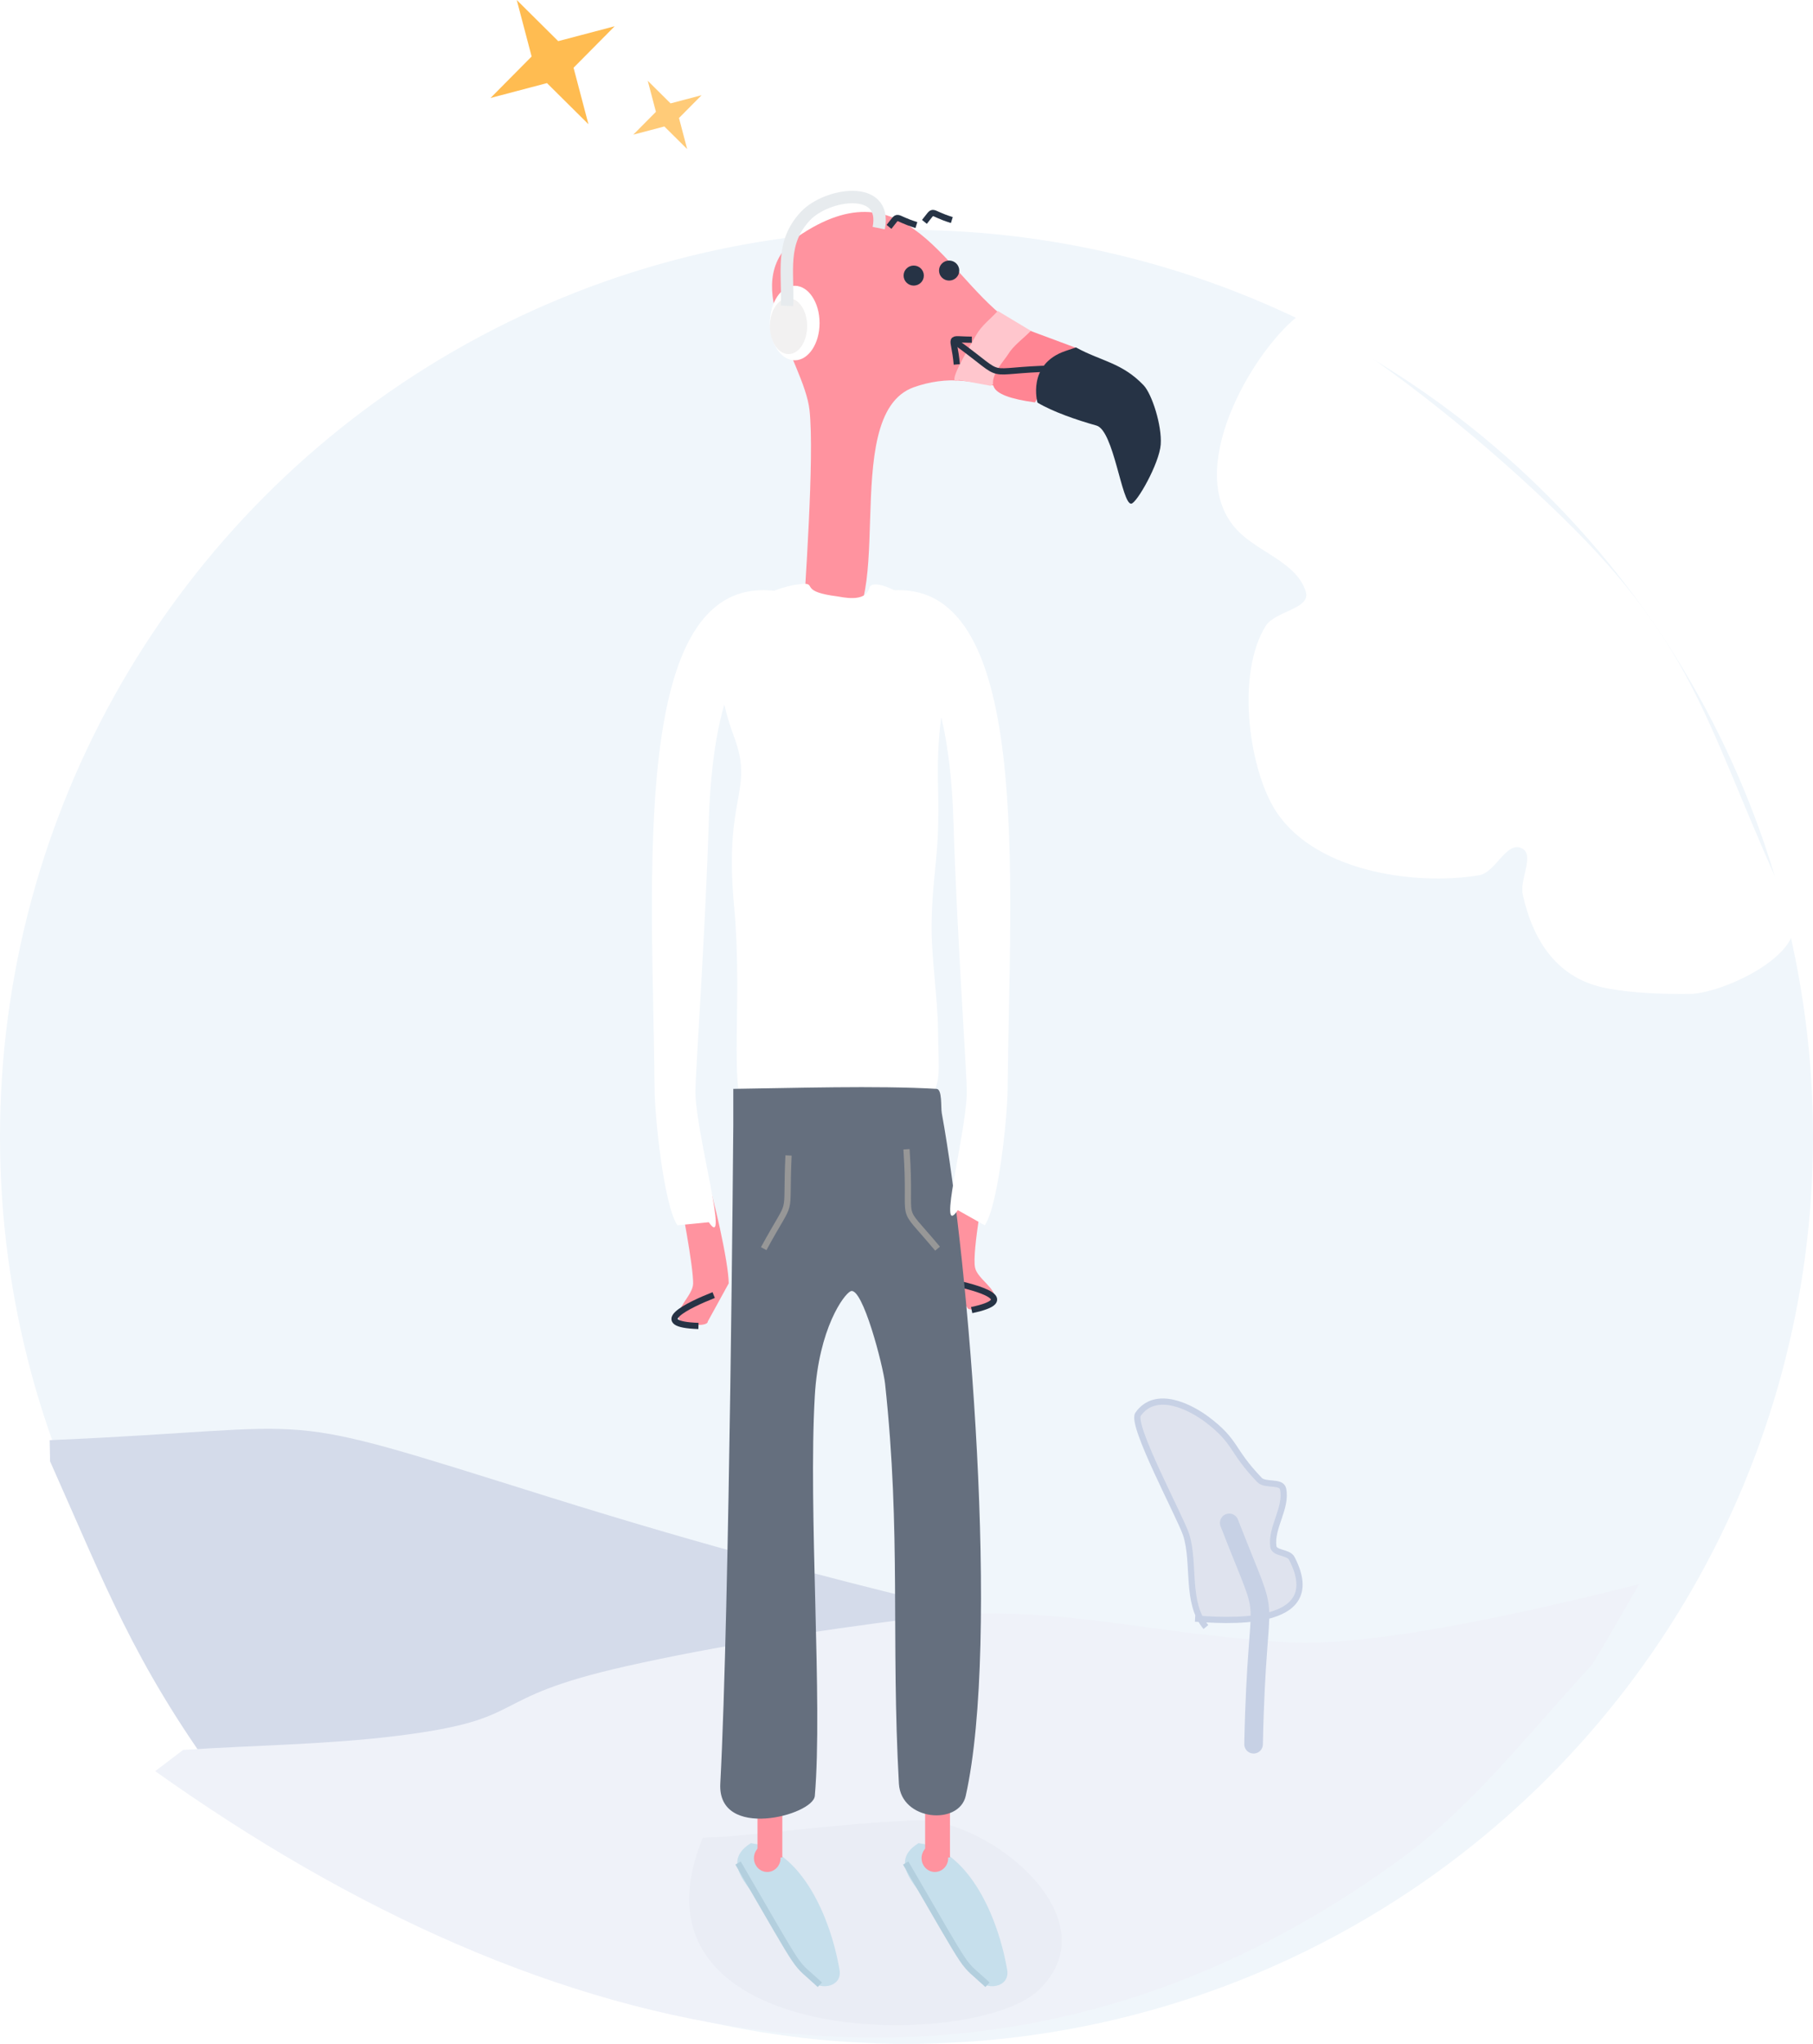<?xml version="1.0" encoding="UTF-8"?>
<svg width="292px" height="329px" viewBox="0 0 292 329" version="1.1" xmlns="http://www.w3.org/2000/svg" xmlns:xlink="http://www.w3.org/1999/xlink">
    <!-- Generator: Sketch 46.2 (44496) - http://www.bohemiancoding.com/sketch -->
    <title>Group 74</title>
    <desc>Created with Sketch.</desc>
    <defs>
        <filter x="-38.9%" y="-22.2%" width="183.3%" height="155.6%" filterUnits="objectBoundingBox" id="filter-1">
            <feOffset dx="0" dy="2" in="SourceAlpha" result="shadowOffsetOuter1"></feOffset>
            <feGaussianBlur stdDeviation="2" in="shadowOffsetOuter1" result="shadowBlurOuter1"></feGaussianBlur>
            <feColorMatrix values="0 0 0 0 0   0 0 0 0 0   0 0 0 0 0  0 0 0 0.05 0" type="matrix" in="shadowBlurOuter1" result="shadowMatrixOuter1"></feColorMatrix>
            <feMerge>
                <feMergeNode in="shadowMatrixOuter1"></feMergeNode>
                <feMergeNode in="SourceGraphic"></feMergeNode>
            </feMerge>
        </filter>
    </defs>
    <g id="App" stroke="none" stroke-width="1" fill="none" fill-rule="evenodd">
        <g id="Group-74">
            <g id="Group-72">
                <g id="Group-2" transform="translate(160.374, 99.374) rotate(-380) translate(-160.374, -99.374) translate(128.874, 67.874)" fill="#90D7DE">
                    <path d="M20.058,13.458 L42.838,13.458 L42.838,18.001 C42.838,18.001 37.858,17.87 37.858,22.188 C37.858,26.507 42.838,26.571 42.838,26.571 L42.838,36.018 C42.838,36.018 37.858,35.86 37.858,40.385 C37.858,44.911 42.838,44.564 42.838,44.564 L42.838,48.791 L20.058,48.791 L20.058,44.542 C20.058,44.564 25.196,45.02 25.196,40.385 C25.196,35.751 20.058,36.018 20.058,36.018 L20.058,26.571 C20.058,26.571 24.989,26.608 24.989,22.188 C24.989,17.768 20.181,18.035 20.058,18.035 L20.058,13.458 Z" id="Rectangle-28" transform="translate(31.448, 31.125) rotate(-30) translate(-31.448, -31.125) "></path>
                    <rect id="Rectangle-27" transform="translate(31.401, 31.358) rotate(-300) translate(-31.401, -31.358) " x="26.625" y="8.61" width="9.553" height="45.496" rx="4.777"></rect>
                    <rect id="Rectangle-27" transform="translate(22.232, 15.795) rotate(-300) translate(-22.232, -15.795) " x="17.456" y="-7.057" width="9.553" height="45.703" rx="4.777"></rect>
                    <rect id="Rectangle-27" transform="translate(40.565, 46.899) rotate(-300) translate(-40.565, -46.899) " x="35.788" y="23.956" width="9.553" height="45.886" rx="4.777"></rect>
                </g>
                <g id="Group-71">
                    <circle id="Oval-17" fill="#F0F6FB" cx="146" cy="183" r="146"></circle>
                    <path d="M208.889,51 C201.667,56.779 190.417,75.886 199.227,85.302 C202.63,88.939 208.885,90.502 210.319,95.291 C211.133,98.008 205.359,98.361 203.855,100.758 C199.209,108.164 200.999,122.814 205.052,129.843 C211.05,140.247 227.72,142.639 238.222,140.894 C240.875,140.453 242.559,135.44 245.027,136.519 C247.283,137.506 244.711,141.542 245.246,143.966 C246.92,151.542 250.886,157.655 258.92,159.111 C263.277,159.901 267.744,160.028 272.169,159.995 C277.281,159.958 291.642,153.532 288.575,146.996 C275.457,119.042 274.134,105.858 253.681,85.302 C241.936,73.498 227.281,61.442 213.396,52.522 L208.889,51 Z" id="Path-61" fill="#FFFFFF"></path>
                    <path d="M8,231.829 C54.626,229.824 42.049,226.463 88.292,240.933 C142.127,257.779 165.62,260.371 167.804,263.818 C171.239,269.241 128.581,269.168 119.176,271.922 C82.71,282.602 100.098,286.042 57.921,289.338 C55.772,289.506 39.229,291.918 35.181,286.348 C21.509,267.531 16.929,255.113 8.064,235.228 L8,231.829 Z" id="Path-64" fill="#D4DBEA"></path>
                    <g id="Group-7" transform="translate(79, 0)">
                        <g id="Group-37" transform="translate(35, 33)">
                            <g id="Group-31" transform="translate(0.313, 0.014)">
                                <g id="Group-3" transform="translate(36.878, 89.5) scale(-1, 1) translate(-36.878, -89.5) translate(0.878, 0)">
                                    <g id="Group-5" transform="translate(0, 0.41)">
                                        <g id="Group-79" transform="translate(0.068, 0.45)">
                                            <path d="M57.922,68.534 C57.496,60.986 55.917,39.667 56.742,32.152 C57.626,24.094 69.088,10.988 57.922,3.742 C40.134,-7.801 34.278,12.333 22.789,18.982 C15.182,23.384 0.894,24.229 3.655,36.571 C4.071,38.433 9.409,30.741 10.706,32.152 C12.853,34.487 17.052,31.714 19.99,30.426 C23.798,28.756 27.968,27.834 32.113,27.426 C34.733,27.168 37.464,27.578 39.942,28.459 C52.63,32.976 41.552,67.304 53.376,68.534 L57.922,68.534 Z" id="Path-26" fill="#FF939F"></path>
                                            <ellipse id="Oval-3" fill="#263345" cx="39.96" cy="10.486" rx="1.63" ry="1.613"></ellipse>
                                            <ellipse id="Oval-3" fill="#263345" cx="34.256" cy="9.679" rx="1.63" ry="1.613"></ellipse>
                                            <path d="M26.421,16.18 C27.569,17.454 29.033,18.523 29.866,20.002 C31.149,22.281 35.026,28.577 32.671,27.284 L27.563,28.23 C25.597,27.151 25.673,24.236 24.171,22.617 C23.072,21.432 19.283,21.487 19.977,20.051" id="Path-31" fill="#FFC6CD"></path>
                                            <path d="M21.122,19.406 C22.342,20.669 23.897,21.729 24.782,23.195 C25.319,24.086 27.748,26.622 27.079,28.362 C26.633,29.522 24.418,30.368 20.434,30.901 C19.452,29.648 20.328,27.393 18.733,25.788 C17.565,24.613 13.017,23.568 13.753,22.145" id="Path-31" fill="#FF8593"></path>
                                            <path d="M13.835,22.052 C9.814,24.267 6.408,24.495 2.933,28.145 C1.591,29.554 -0.038,34.634 0.179,37.681 C0.397,40.728 4.071,47.207 4.947,47.207 C6.469,47.207 7.734,35.412 10.527,34.629 C13.757,33.724 17.561,32.405 20.028,30.936 C20.028,30.936 21.789,24.747 15.508,22.62 L13.835,22.052 Z" id="Path-32" fill="#263345"></path>
                                            <path d="M33.823,1.546 C37.705,0.355 36.428,-0.375 38.236,1.842" id="Path-33" stroke="#263345"></path>
                                            <path d="M39.528,2.353 C43.41,1.161 42.132,0.432 43.941,2.648" id="Path-33" stroke="#263345"></path>
                                            <path d="M17.362,25.443 C29.516,25.732 24.407,27.557 33.094,21.254" id="Path-81" stroke="#263345"></path>
                                            <path d="M30.596,20.808 C34.706,20.808 33.447,19.892 33.022,24.789" id="Path-88" stroke="#263345"></path>
                                        </g>
                                        <path d="M37.146,115.116 C37.249,120.316 36.157,127.287 36.113,132.489 C36.058,139.098 35.374,141.503 38.1,143.746 C40.543,145.757 41.621,143.155 43.832,145.549 C47.863,149.917 61.772,150.995 65.694,148.225 C70.579,144.776 67.317,129.973 68.971,112.277 C70.626,94.581 65.674,94 68.971,85.156 C77.442,62.437 58.789,60.459 57.483,60.549 C55.973,60.652 58.017,61.86 52.356,62.573 C51.659,62.661 47.806,63.643 47.205,61.272 C46.417,58.163 31.612,67.343 33.756,74.392 C35.536,79.214 36.322,85.477 36.113,93.183 C35.801,104.742 36.972,106.272 37.146,115.116 Z" id="Path-23" fill="#FFFFFF"></path>
                                        <g id="Group-6" transform="translate(31.547, 165.48) rotate(-90) translate(-31.547, -165.48) translate(19.547, 160.48)">
                                            <path d="M23.441,1.715 C20.776,1.898 9.521,4.135 6.872,3.606 C5.02,3.236 3.467,0.039 1.615,0.407 C0.651,0.599 -0.495,4.709 0.471,4.878 L5.923,9.259 C9.241,9.839 12.562,8.136 15.881,7.575 L23.147,5.63 L23.441,1.715 Z" id="Path-27" fill="#FF939F"></path>
                                            <path d="M4.49,7.429 C3.603,3.085 1.665,-3.715 0.019,4.149" id="Path-28" stroke="#263345"></path>
                                        </g>
                                    </g>
                                </g>
                            </g>
                        </g>
                        <polygon id="Star" fill="#FFCB78" points="28.002 20.357 23 21.675 26.643 18.002 25.325 13 28.998 16.643 34 15.325 30.357 18.998 31.675 24"></polygon>
                        <polygon id="Star" fill="#FFBC51" points="9.095 13.377 0 15.774 6.623 9.095 4.226 0 10.905 6.623 20 4.226 13.377 10.905 15.774 20"></polygon>
                        <g id="Group-4" transform="translate(32.531, 201.719) rotate(-100) translate(-32.531, -201.719) translate(20.031, 196.219)">
                            <path d="M23.898,4.96 C21.232,5.144 10.29,5.276 7.641,4.747 C5.789,4.377 4.236,1.18 2.384,1.548 C1.42,1.74 0.275,5.85 1.24,6.019 L6.692,10.4 C10.011,10.98 21.208,10.397 24.528,9.836 L23.898,4.96 Z" id="Path-27" fill="#FF939F"></path>
                            <path d="M5.259,7.691 C4.372,3.347 2.435,-3.453 0.789,4.411" id="Path-28" stroke="#263345"></path>
                        </g>
                    </g>
                    <g id="Group-70" filter="url(#filter-1)" transform="translate(124, 29)">
                        <ellipse id="Oval-18" fill="#FFFFFF" cx="4" cy="21" rx="4" ry="6"></ellipse>
                        <ellipse id="Oval-18" fill="#F2F1F1" cx="3" cy="21.5" rx="3" ry="4.5"></ellipse>
                        <path d="M2.755,18.229 C2.966,12.623 1.697,8.144 5.664,3.84 C9.1,0.111 18.961,-1.378 17.526,5.721" id="Path-74" stroke="#E7EBEE" stroke-width="2"></path>
                    </g>
                </g>
                <path d="M29.498,281.685 C40.981,280.932 52.528,280.84 63.949,279.425 C85.935,276.701 77.37,273.494 100.815,268.222 C115.764,264.861 130.958,262.611 146.153,260.626 C168.598,257.694 182.08,262.72 206.935,264.334 C217.64,265.029 236.662,261.917 264,255 C259.158,263.434 256.577,267.823 256.256,268.168 C246.279,278.874 237.226,290.769 225.383,299.392 C159.533,347.337 87.872,329.831 25,285.107 L29.498,281.685 Z" id="Path-60" fill="#EFF2F9"></path>
                <path d="M113.195,295.824 C99.117,330.061 156.974,330.222 167.277,320.357 C179.439,308.713 158.868,292.56 147.585,293.009 C137.154,293.425 126.782,294.8 116.381,295.695 L113.195,295.824 Z" id="Path-65" fill="#EAEDF5"></path>
                <g id="Group-63" transform="translate(127, 308) scale(-1, 1) translate(-127, -308) translate(118, 296)">
                    <path d="M15.053,0.692 C20.808,4.223 13.707,9.051 11.536,12.887 C9.945,15.698 7.432,19.611 5.765,22.375 C4.433,24.583 0.277,24.038 0.784,21.098 C2.323,12.179 6.972,2.481 14.166,0.845 L15.053,0.692 Z" id="Path-58" fill="#C6DFEC"></path>
                    <ellipse id="Oval-16" fill="#FF939F" cx="12.429" cy="3.111" rx="2.143" ry="2.222"></ellipse>
                    <path d="M3.959,23.491 C8.528,19.189 5.911,23.17 17.128,3.897" id="Path-59" stroke="#B3CFDE"></path>
                </g>
                <g id="Group-63" transform="translate(154, 308) scale(-1, 1) translate(-154, -308) translate(145, 296)">
                    <path d="M15.053,0.692 C20.808,4.223 13.707,9.051 11.536,12.887 C9.945,15.698 7.432,19.611 5.765,22.375 C4.433,24.583 0.277,24.038 0.784,21.098 C2.323,12.179 6.972,2.481 14.166,0.845 L15.053,0.692 Z" id="Path-58" fill="#C6DFEC"></path>
                    <ellipse id="Oval-16" fill="#FF939F" cx="12.429" cy="3.111" rx="2.143" ry="2.222"></ellipse>
                    <path d="M3.959,23.491 C8.528,19.189 5.911,23.17 17.128,3.897" id="Path-59" stroke="#B3CFDE"></path>
                </g>
                <rect id="Rectangle-23" fill="#FF939F" x="122" y="288" width="4" height="11"></rect>
                <rect id="Rectangle-23" fill="#FF939F" x="149" y="288" width="4" height="11"></rect>
                <path d="M118.105,181.033 C118.105,181.033 117.513,258.692 116.011,287.106 C115.525,296.302 130.963,292.22 131.233,289.09 C132.525,274.124 130.157,243.202 131.233,224.682 C131.864,213.825 135.932,208.319 137,207.853 C138.915,207.018 142.244,219.9 142.551,222.746 C145.149,246.868 143.486,263.73 144.777,287.106 C145.109,293.124 154.466,293.888 155.538,289.09 C161.122,264.092 156.062,203.076 151.682,179.185 C151.516,178.278 151.775,175.332 150.851,175.279 C141.119,174.72 127.852,175.153 118.105,175.279 C118.105,179.115 118.105,181.033 118.105,181.033 Z" id="Path-52" fill="#656F7E"></path>
                <path d="M146,185 C146.887,198.096 144.388,193.087 151,201" id="Path-53" stroke="#979797"></path>
                <path d="M127,186 C126.495,196.94 127.91,191.968 123,201" id="Path-57" stroke="#979797"></path>
                <g id="Group-64" transform="translate(183, 225)" stroke="#C7D1E5">
                    <path d="M9.481,35.556 C13.52,35.782 31.075,37.451 25.051,25.852 C24.506,24.802 22.225,25.102 22.078,23.926 C21.69,20.826 24.294,17.745 23.654,14.687 C23.374,13.348 20.783,14.206 19.839,13.219 C15.194,8.366 16.198,7.121 11.422,3.514 C8.784,1.521 3.171,-1.405 0.297,2.653 C-0.912,4.36 7.204,19.395 8.047,22.072 C9.508,26.713 7.93,32.965 11.223,36.905" id="Path-63" fill="#DFE3EE"></path>
                    <path d="M18.9,55.768 C19.483,27.437 22.331,39.036 14.98,20.144" id="Path-62" stroke-width="3" stroke-linecap="round"></path>
                </g>
                <path d="M119.195,108.046 C116.952,110.4 114.555,118.884 114.157,132.115 C113.609,150.327 111.927,173.686 112,176.023 C112.22,183.002 117.535,201.703 114.157,196.744 L109.109,197.242 C106.944,194.065 105.465,180.016 105.426,175.261 C105.149,142.04 101.129,92.438 124.713,95.103" id="Path-73" fill="#FFFFFF"></path>
                <path d="M157.195,108.046 C154.952,110.4 152.555,118.884 152.157,132.115 C151.609,150.327 149.927,173.686 150,176.023 C150.22,183.002 154.826,199.758 151.448,194.799 L147.109,197.242 C144.944,194.065 143.465,180.016 143.426,175.261 C143.149,142.04 139.129,92.438 162.713,95.103" id="Path-73" fill="#FFFFFF" transform="translate(152.857, 146.121) scale(-1, 1) translate(-152.857, -146.121) "></path>
            </g>
        </g>
    </g>
</svg>